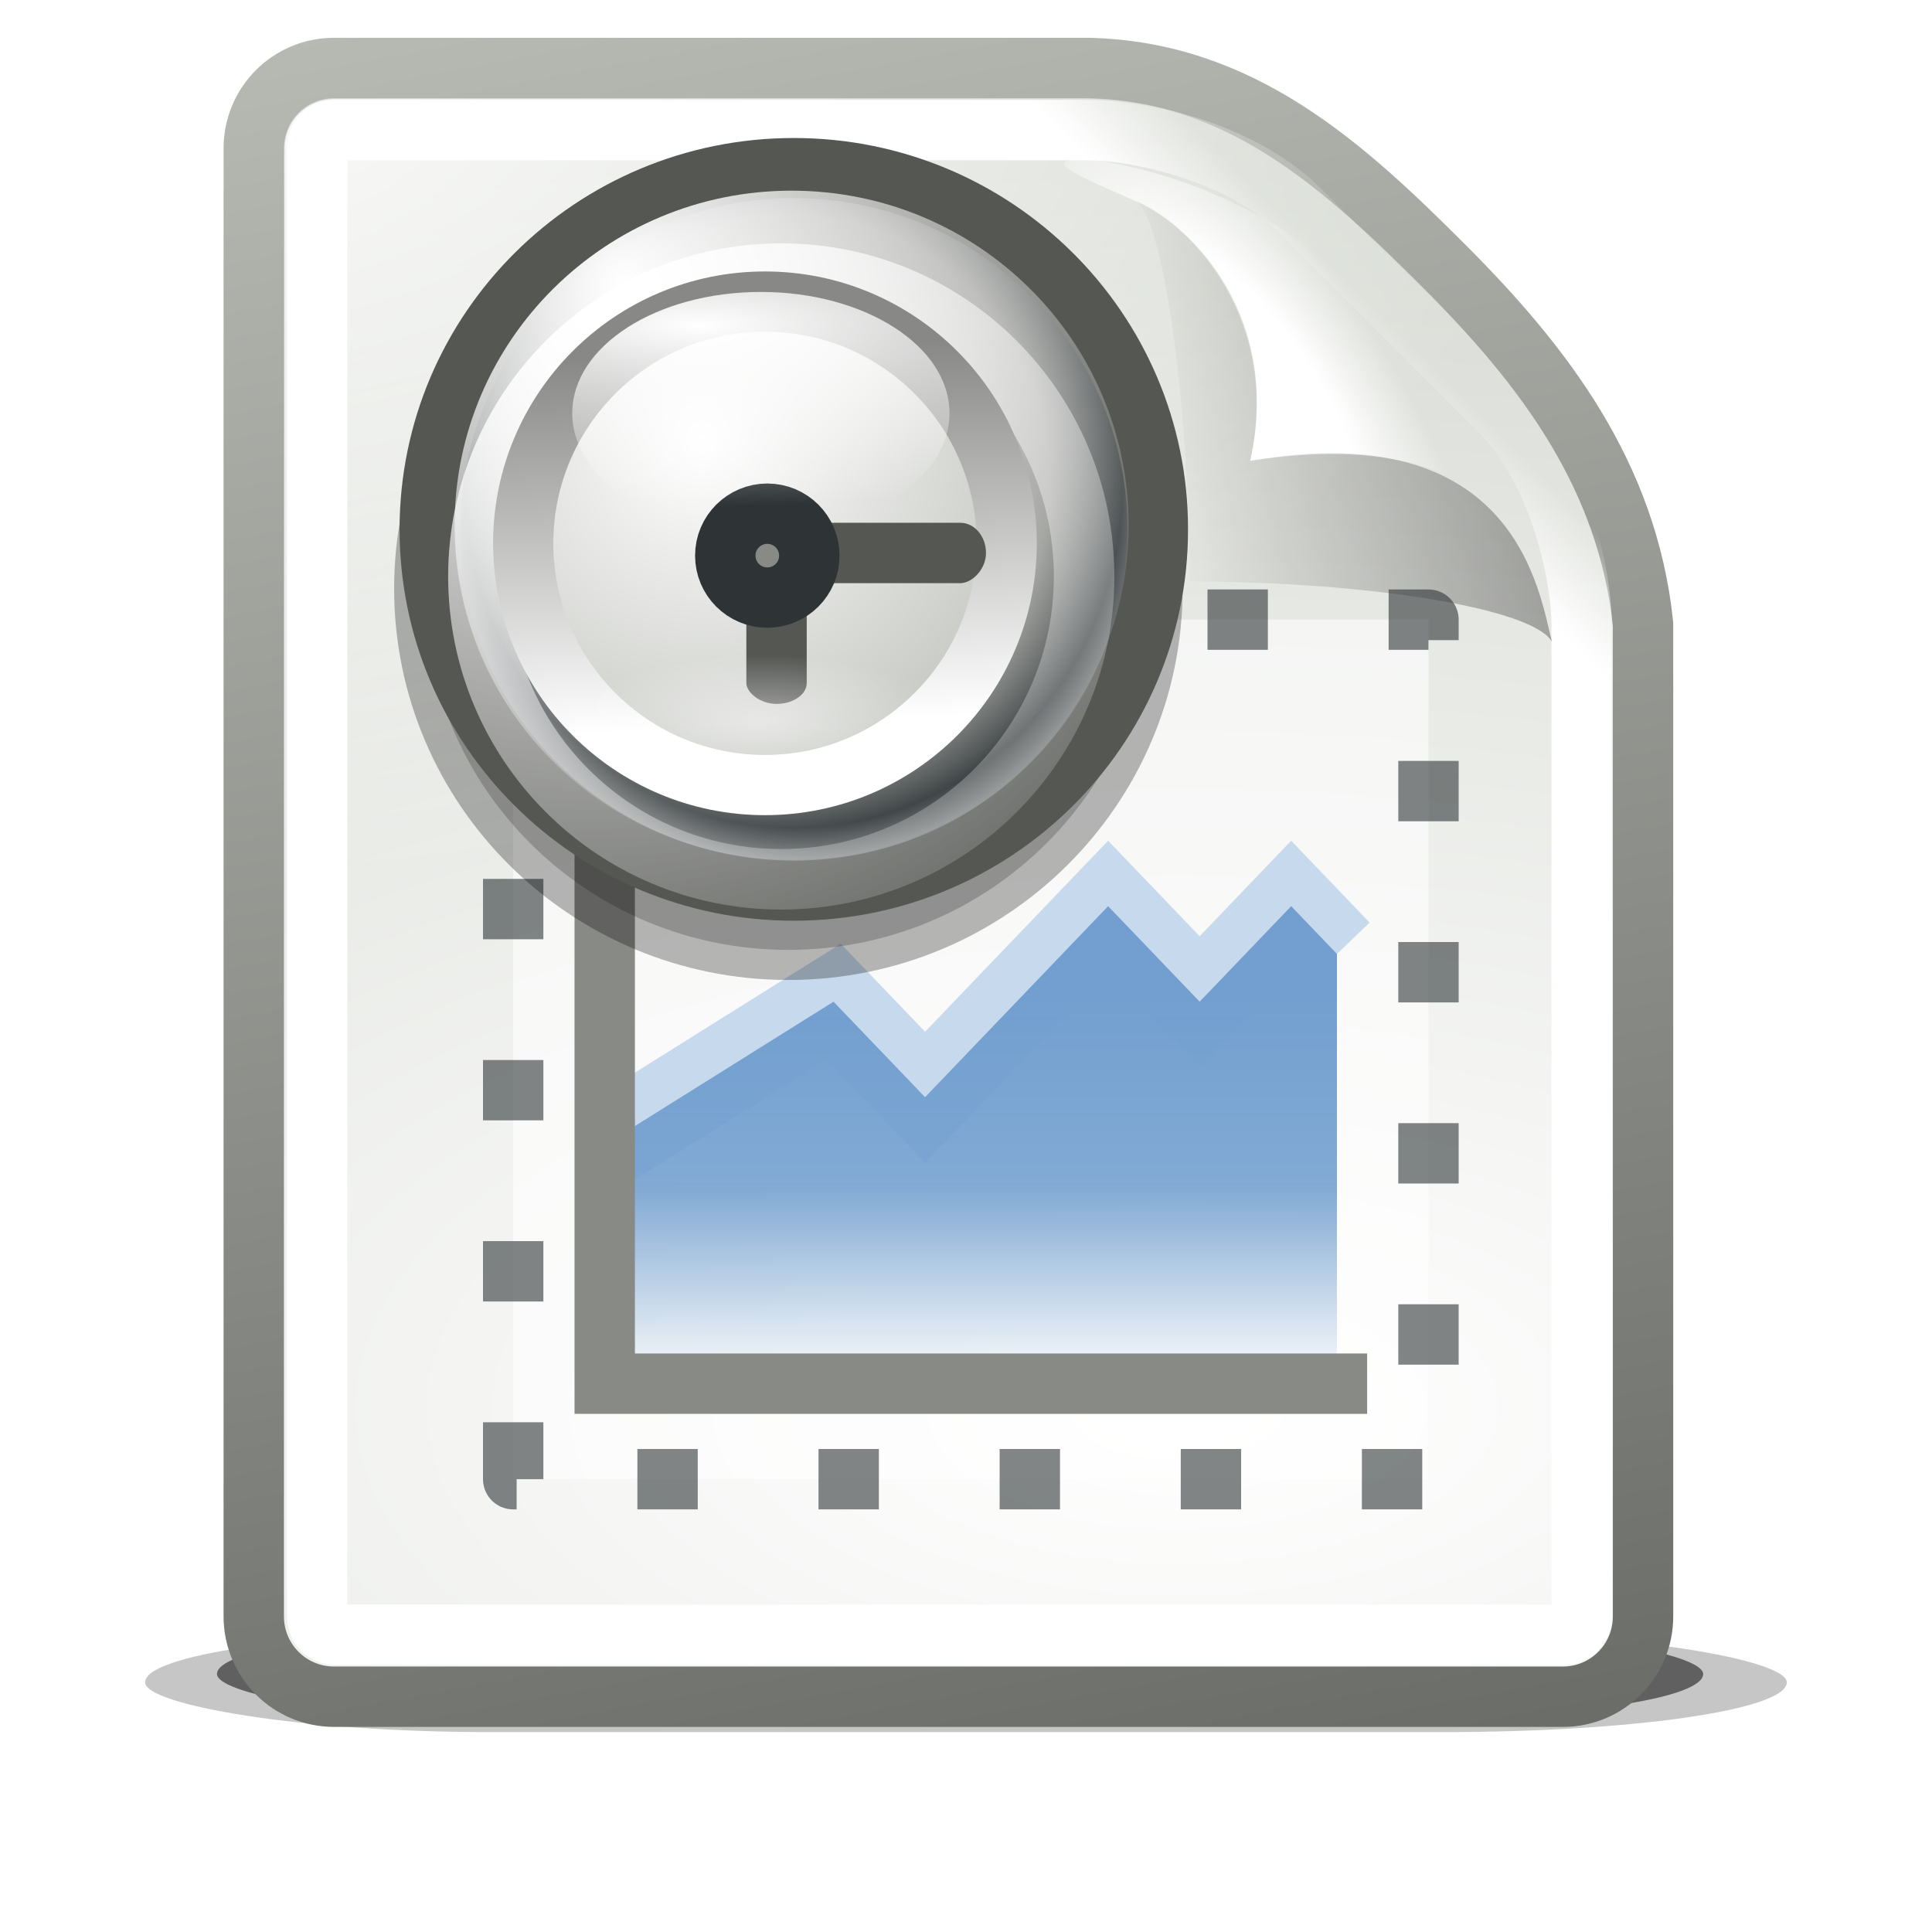<?xml version="1.0" encoding="UTF-8" standalone="no"?>
<!-- Created with Inkscape (http://www.inkscape.org/) -->

<svg
   xmlns:dc="http://purl.org/dc/elements/1.1/"
   xmlns:cc="http://creativecommons.org/ns#"
   xmlns:rdf="http://www.w3.org/1999/02/22-rdf-syntax-ns#"
   xmlns:svg="http://www.w3.org/2000/svg"
   xmlns="http://www.w3.org/2000/svg"
   xmlns:xlink="http://www.w3.org/1999/xlink"
   xmlns:sodipodi="http://sodipodi.sourceforge.net/DTD/sodipodi-0.dtd"
   xmlns:inkscape="http://www.inkscape.org/namespaces/inkscape"
   width="32"
   height="32"
   id="svg17630"
   version="1.1"
   inkscape:version="0.48.4 r9939"
   sodipodi:docname="New document 63">
  <defs
     id="defs17632">
    <filter
       inkscape:collect="always"
       id="filter3913-4"
       x="-0.092"
       width="1.185"
       y="-1.665"
       height="4.329"
       color-interpolation-filters="sRGB">
      <feGaussianBlur
         inkscape:collect="always"
         stdDeviation="1.387"
         id="feGaussianBlur3915-1" />
    </filter>
    <filter
       inkscape:collect="always"
       id="filter3871-0"
       x="-0.053"
       width="1.106"
       y="-0.958"
       height="2.917"
       color-interpolation-filters="sRGB">
      <feGaussianBlur
         inkscape:collect="always"
         stdDeviation="0.799"
         id="feGaussianBlur3873-5" />
    </filter>
    <linearGradient
       id="linearGradient3-paper-sheet-orig-08">
      <stop
         style="stop-color: rgb(255, 255, 255); stop-opacity: 1;"
         offset="0"
         id="stop6-paper-sheet-orig-1" />
      <stop
         style="stop-color: rgb(211, 215, 207); stop-opacity: 1;"
         offset="1"
         id="stop7-paper-sheet-orig-2" />
    </linearGradient>
    <linearGradient
       inkscape:collect="always"
       id="linearGradient10-paper-sheet-orig-3">
      <stop
         style="stop-color: rgb(85, 87, 83); stop-opacity: 1;"
         offset="0"
         id="stop15-paper-sheet-orig-7" />
      <stop
         style="stop-color: rgb(186, 189, 182); stop-opacity: 1;"
         offset="1"
         id="stop16-paper-sheet-orig-8" />
    </linearGradient>
    <linearGradient
       id="linearGradient4-paper-sheet-orig-7"
       inkscape:collect="always">
      <stop
         id="stop8-paper-sheet-orig-2"
         offset="0"
         style="stop-color: rgb(255, 255, 255); stop-opacity: 1;" />
      <stop
         id="stop9-paper-sheet-orig-2"
         offset="1"
         style="stop-color: rgb(255, 255, 255); stop-opacity: 0;" />
    </linearGradient>
    <linearGradient
       id="linearGradient12-paper-sheet-orig-2"
       inkscape:collect="always">
      <stop
         id="stop17-paper-sheet-orig-1"
         offset="0"
         style="stop-color: rgb(255, 255, 255); stop-opacity: 1;" />
      <stop
         id="stop18-paper-sheet-orig-0"
         offset="1"
         style="stop-color: rgb(255, 255, 255); stop-opacity: 0;" />
    </linearGradient>
    <linearGradient
       id="linearGradient13-paper-sheet-orig-2-5">
      <stop
         id="stop19-paper-sheet-orig-8-2"
         offset="0"
         style="stop-color: rgb(255, 255, 255); stop-opacity: 1;" />
      <stop
         style="stop-color: rgb(255, 255, 255); stop-opacity: 1;"
         offset="0.475"
         id="stop20-paper-sheet-orig-9-5" />
      <stop
         id="stop21-paper-sheet-orig-7-4"
         offset="1"
         style="stop-color: rgb(255, 255, 255); stop-opacity: 0;" />
    </linearGradient>
    <linearGradient
       id="linearGradient15-paper-sheet-orig-5-1"
       inkscape:collect="always">
      <stop
         id="stop22-paper-sheet-orig-1-6"
         offset="0"
         style="stop-color: rgb(0, 0, 0); stop-opacity: 0.413;" />
      <stop
         id="stop23-paper-sheet-orig-6-9"
         offset="1"
         style="stop-color: rgb(0, 0, 0); stop-opacity: 0;" />
    </linearGradient>
    <linearGradient
       inkscape:collect="always"
       id="linearGradient5157-6">
      <stop
         style="stop-color: rgb(114, 159, 207); stop-opacity: 1;"
         offset="0"
         id="stop5159-9" />
      <stop
         style="stop-color: rgb(114, 159, 207); stop-opacity: 0;"
         offset="1"
         id="stop5161-3" />
    </linearGradient>
    <linearGradient
       inkscape:collect="always"
       xlink:href="#linearGradient5157-6"
       id="linearGradient18037"
       gradientUnits="userSpaceOnUse"
       gradientTransform="translate(-114,655.862)"
       x1="131"
       y1="379.5"
       x2="131"
       y2="383" />
    <linearGradient
       inkscape:collect="always"
       xlink:href="#linearGradient15-paper-sheet-orig-5-1"
       id="linearGradient18067"
       gradientUnits="userSpaceOnUse"
       gradientTransform="matrix(0.595,0,0,0.593,37.38,1021.269)"
       x1="-18.619"
       y1="10.211"
       x2="-30.559"
       y2="12.19" />
    <radialGradient
       inkscape:collect="always"
       xlink:href="#linearGradient13-paper-sheet-orig-2-5"
       id="radialGradient18070"
       gradientUnits="userSpaceOnUse"
       gradientTransform="matrix(0.263,-0.181,0.484,0.706,22.719,1014.969)"
       cx="-26.305"
       cy="10.108"
       fx="-26.305"
       fy="10.108"
       r="7.042" />
    <radialGradient
       inkscape:collect="always"
       xlink:href="#linearGradient3-paper-sheet-orig-08"
       id="radialGradient18082"
       gradientUnits="userSpaceOnUse"
       gradientTransform="matrix(2.627,0,0,1.273,402.248,105.684)"
       cx="-30.25"
       cy="35.357"
       fx="-30.25"
       fy="35.357"
       r="18" />
    <linearGradient
       inkscape:collect="always"
       xlink:href="#linearGradient10-paper-sheet-orig-3"
       id="linearGradient18084"
       gradientUnits="userSpaceOnUse"
       gradientTransform="matrix(0.657,0,0,0.658,342.67,126.191)"
       x1="-42.66"
       y1="62.992"
       x2="-54.261"
       y2="1.142" />
    <radialGradient
       inkscape:collect="always"
       xlink:href="#linearGradient4-paper-sheet-orig-7"
       id="radialGradient18086"
       gradientUnits="userSpaceOnUse"
       gradientTransform="matrix(2.104,0,0,1.312,-4.414,-4.954)"
       cx="4"
       cy="5.3"
       fx="4"
       fy="5.3"
       r="17" />
    <linearGradient
       inkscape:collect="always"
       xlink:href="#linearGradient12-paper-sheet-orig-2"
       id="linearGradient18088"
       gradientUnits="userSpaceOnUse"
       x1="-26.754"
       y1="11.566"
       x2="-25"
       y2="9.813" />
    <linearGradient
       inkscape:collect="always"
       xlink:href="#linearGradient5635-8"
       id="linearGradient18331"
       gradientUnits="userSpaceOnUse"
       x1="79.5"
       y1="388.23"
       x2="79.5"
       y2="396.503"
       gradientTransform="translate(-32.127,623.133)" />
    <linearGradient
       id="linearGradient5635-8">
      <stop
         style="stop-color: rgb(114, 159, 207); stop-opacity: 1;"
         offset="0"
         id="stop5637-6" />
      <stop
         id="stop6496-7"
         offset="0.5"
         style="stop-color: rgb(114, 159, 207); stop-opacity: 0.887;" />
      <stop
         style="stop-color: rgb(114, 159, 207); stop-opacity: 0;"
         offset="1"
         id="stop5639-6" />
    </linearGradient>
    <linearGradient
       inkscape:collect="always"
       xlink:href="#linearGradient5659-3"
       id="linearGradient18337"
       gradientUnits="userSpaceOnUse"
       x1="74.875"
       y1="389.75"
       x2="74.875"
       y2="382.375" />
    <linearGradient
       id="linearGradient5659-3">
      <stop
         style="stop-color: rgb(255, 255, 255); stop-opacity: 1;"
         offset="0"
         id="stop5661-7" />
      <stop
         style="stop-color: rgb(255, 255, 255); stop-opacity: 1;"
         offset="1"
         id="stop5663-0" />
    </linearGradient>
    <linearGradient
       inkscape:collect="always"
       xlink:href="#linearGradient5659-3"
       id="linearGradient18468"
       gradientUnits="userSpaceOnUse"
       x1="74.875"
       y1="389.75"
       x2="74.875"
       y2="382.375" />
    <linearGradient
       inkscape:collect="always"
       xlink:href="#linearGradient5635-8"
       id="linearGradient18470"
       gradientUnits="userSpaceOnUse"
       gradientTransform="translate(-32.127,623.133)"
       x1="79.5"
       y1="388.23"
       x2="79.5"
       y2="396.503" />
    <linearGradient
       inkscape:collect="always"
       xlink:href="#linearGradient5635-8"
       id="linearGradient18475"
       gradientUnits="userSpaceOnUse"
       gradientTransform="matrix(0.903,0,0,0.95,-12.755,657.102)"
       x1="79.5"
       y1="388.23"
       x2="79.5"
       y2="396.503" />
    <linearGradient
       inkscape:collect="always"
       xlink:href="#linearGradient5659-3"
       id="linearGradient18481"
       gradientUnits="userSpaceOnUse"
       x1="74.875"
       y1="389.75"
       x2="74.875"
       y2="382.375" />
    <linearGradient
       inkscape:collect="always"
       xlink:href="#linearGradient5659-3"
       id="linearGradient18484"
       gradientUnits="userSpaceOnUse"
       x1="74.875"
       y1="389.75"
       x2="74.875"
       y2="382.375"
       gradientTransform="matrix(0.903,0,0,0.95,-12.755,657.102)" />
    <linearGradient
       inkscape:collect="always"
       xlink:href="#linearGradient5659-3"
       id="linearGradient19004"
       gradientUnits="userSpaceOnUse"
       gradientTransform="matrix(0.903,0,0,0.95,-12.755,657.102)"
       x1="74.875"
       y1="389.75"
       x2="74.875"
       y2="382.375" />
    <linearGradient
       inkscape:collect="always"
       xlink:href="#linearGradient5635-8"
       id="linearGradient19006"
       gradientUnits="userSpaceOnUse"
       gradientTransform="matrix(0.903,0,0,0.95,-12.755,657.102)"
       x1="79.5"
       y1="388.23"
       x2="79.5"
       y2="396.503" />
    <linearGradient
       inkscape:collect="always"
       xlink:href="#linearGradient5635-8"
       id="linearGradient19010"
       gradientUnits="userSpaceOnUse"
       gradientTransform="matrix(0.903,0,0,0.95,-12.755,657.102)"
       x1="79.5"
       y1="388.23"
       x2="79.5"
       y2="396.503" />
    <linearGradient
       inkscape:collect="always"
       xlink:href="#linearGradient5659-3"
       id="linearGradient19013"
       gradientUnits="userSpaceOnUse"
       gradientTransform="matrix(0.903,0,0,0.95,-12.755,657.102)"
       x1="74.875"
       y1="389.75"
       x2="74.875"
       y2="382.375" />
    <linearGradient
       inkscape:collect="always"
       xlink:href="#linearGradient5659-3"
       id="linearGradient19022"
       gradientUnits="userSpaceOnUse"
       gradientTransform="matrix(0.903,0,0,0.95,-12.755,657.102)"
       x1="74.875"
       y1="389.75"
       x2="74.875"
       y2="382.375" />
    <linearGradient
       inkscape:collect="always"
       xlink:href="#linearGradient5635-8"
       id="linearGradient19024"
       gradientUnits="userSpaceOnUse"
       gradientTransform="matrix(0.903,0,0,0.95,-12.755,657.102)"
       x1="79.5"
       y1="388.23"
       x2="79.5"
       y2="396.503" />
    <linearGradient
       inkscape:collect="always"
       xlink:href="#linearGradient5635-8"
       id="linearGradient19028"
       gradientUnits="userSpaceOnUse"
       gradientTransform="matrix(0.758,0,0,0.791,-2.934,720.511)"
       x1="79.5"
       y1="388.23"
       x2="79.5"
       y2="396.503" />
    <linearGradient
       inkscape:collect="always"
       xlink:href="#linearGradient5659-3"
       id="linearGradient19031"
       gradientUnits="userSpaceOnUse"
       gradientTransform="matrix(0.758,0,0,0.791,-2.934,720.511)"
       x1="74.875"
       y1="389.75"
       x2="74.875"
       y2="382.375" />
    <linearGradient
       inkscape:collect="always"
       xlink:href="#linearGradient5659-3"
       id="linearGradient19040"
       gradientUnits="userSpaceOnUse"
       gradientTransform="matrix(0.758,0,0,0.791,-2.934,720.511)"
       x1="74.875"
       y1="389.75"
       x2="74.875"
       y2="382.375" />
    <linearGradient
       inkscape:collect="always"
       xlink:href="#linearGradient5635-8"
       id="linearGradient19042"
       gradientUnits="userSpaceOnUse"
       gradientTransform="matrix(0.758,0,0,0.791,-2.934,720.511)"
       x1="79.5"
       y1="388.23"
       x2="79.5"
       y2="396.503" />
    <filter
       inkscape:collect="always"
       id="filter13188-5"
       x="-0.18"
       width="1.36"
       y="-0.18"
       height="1.36"
       color-interpolation-filters="sRGB">
      <feGaussianBlur
         inkscape:collect="always"
         stdDeviation="7.149"
         id="feGaussianBlur13190-5" />
    </filter>
    <filter
       inkscape:collect="always"
       id="filter13180-2"
       color-interpolation-filters="sRGB">
      <feGaussianBlur
         inkscape:collect="always"
         stdDeviation="2.383"
         id="feGaussianBlur13182-1" />
    </filter>
    <radialGradient
       inkscape:collect="always"
       xlink:href="#linearGradient12863-7"
       id="radialGradient13805-0"
       gradientUnits="userSpaceOnUse"
       gradientTransform="matrix(1.125,0,0,1.186,-69.568,-199.214)"
       cx="556"
       cy="1063.709"
       fx="556"
       fy="1063.709"
       r="44" />
    <linearGradient
       id="linearGradient12863-7">
      <stop
         style="stop-color:#babdb6;stop-opacity:1"
         offset="0"
         id="stop12865-3" />
      <stop
         id="stop12871-1"
         offset="0.624"
         style="stop-color:#888a85;stop-opacity:1" />
      <stop
         style="stop-color:#2e3436;stop-opacity:1"
         offset="0.805"
         id="stop12873-2" />
      <stop
         style="stop-color:#ffffff;stop-opacity:1"
         offset="1"
         id="stop12867-4" />
    </linearGradient>
    <radialGradient
       inkscape:collect="always"
       xlink:href="#linearGradient12897-7"
       id="radialGradient13807-7"
       gradientUnits="userSpaceOnUse"
       gradientTransform="matrix(1.952,0,0,1.952,-508.261,-986.064)"
       cx="534"
       cy="1036"
       fx="534"
       fy="1036"
       r="44" />
    <linearGradient
       inkscape:collect="always"
       id="linearGradient12897-7">
      <stop
         style="stop-color:#ffffff;stop-opacity:1;"
         offset="0"
         id="stop12899-2" />
      <stop
         style="stop-color:#ffffff;stop-opacity:0;"
         offset="1"
         id="stop12901-4" />
    </linearGradient>
    <radialGradient
       inkscape:collect="always"
       xlink:href="#linearGradient7728-5"
       id="radialGradient13809-5"
       gradientUnits="userSpaceOnUse"
       gradientTransform="matrix(2.49,0,0,2.49,-788.079,-1530.771)"
       cx="528.923"
       cy="1027.385"
       fx="528.923"
       fy="1027.385"
       r="47.385" />
    <linearGradient
       inkscape:collect="always"
       id="linearGradient7728-5">
      <stop
         style="stop-color:#ffffff;stop-opacity:1;"
         offset="0"
         id="stop7730-0" />
      <stop
         style="stop-color:#ffffff;stop-opacity:0;"
         offset="1"
         id="stop7732-9" />
    </linearGradient>
    <radialGradient
       inkscape:collect="always"
       xlink:href="#linearGradient12944-5"
       id="radialGradient13811-0"
       gradientUnits="userSpaceOnUse"
       gradientTransform="matrix(1.779,0,0,1.779,-423.897,-816.39)"
       cx="544.379"
       cy="1048.427"
       fx="544.379"
       fy="1048.427"
       r="44" />
    <linearGradient
       inkscape:collect="always"
       id="linearGradient12944-5">
      <stop
         style="stop-color:#ffffff;stop-opacity:1"
         offset="0"
         id="stop12946-4" />
      <stop
         style="stop-color:#babdb6;stop-opacity:1"
         offset="1"
         id="stop12948-8" />
    </linearGradient>
    <linearGradient
       inkscape:collect="always"
       xlink:href="#linearGradient8463-0"
       id="linearGradient13813-9"
       gradientUnits="userSpaceOnUse"
       x1="533.631"
       y1="1033.707"
       x2="537.008"
       y2="1102.08" />
    <linearGradient
       inkscape:collect="always"
       id="linearGradient8463-0">
      <stop
         style="stop-color:#888986;stop-opacity:1;"
         offset="0"
         id="stop8465-6" />
      <stop
         style="stop-color:#ffffff;stop-opacity:1"
         offset="1"
         id="stop8467-9" />
    </linearGradient>
    <radialGradient
       inkscape:collect="always"
       xlink:href="#linearGradient13249-1"
       id="radialGradient13815-0"
       gradientUnits="userSpaceOnUse"
       gradientTransform="matrix(0.709,0,0,0.249,161.938,820.473)"
       cx="556"
       cy="1115.387"
       fx="556"
       fy="1115.387"
       r="44" />
    <linearGradient
       inkscape:collect="always"
       id="linearGradient13249-1">
      <stop
         style="stop-color:#ffffff;stop-opacity:1;"
         offset="0"
         id="stop13251-0" />
      <stop
         style="stop-color:#ffffff;stop-opacity:0;"
         offset="1"
         id="stop13253-2" />
    </linearGradient>
    <radialGradient
       inkscape:collect="always"
       xlink:href="#linearGradient13238-4"
       id="radialGradient13817-6"
       gradientUnits="userSpaceOnUse"
       gradientTransform="matrix(3.683,-1.1086865e-6,1.8575286e-7,1.493,-1459.787,-509.089)"
       cx="543.429"
       cy="1035"
       fx="543.429"
       fy="1035"
       r="44" />
    <linearGradient
       inkscape:collect="always"
       id="linearGradient13238-4">
      <stop
         style="stop-color:#ffffff;stop-opacity:1;"
         offset="0"
         id="stop13240-9" />
      <stop
         style="stop-color:#ffffff;stop-opacity:0;"
         offset="1"
         id="stop13243-4" />
    </linearGradient>
    <radialGradient
       inkscape:collect="always"
       xlink:href="#linearGradient12863-7"
       id="radialGradient13819-1"
       gradientUnits="userSpaceOnUse"
       gradientTransform="matrix(1.125,0,0,1.186,-69.568,-199.214)"
       cx="556"
       cy="1063.709"
       fx="556"
       fy="1063.709"
       r="44" />
    <linearGradient
       id="linearGradient19089">
      <stop
         style="stop-color:#babdb6;stop-opacity:1"
         offset="0"
         id="stop19091" />
      <stop
         id="stop19093"
         offset="0.624"
         style="stop-color:#888a85;stop-opacity:1" />
      <stop
         style="stop-color:#2e3436;stop-opacity:1"
         offset="0.805"
         id="stop19095" />
      <stop
         style="stop-color:#ffffff;stop-opacity:1"
         offset="1"
         id="stop19097" />
    </linearGradient>
    <radialGradient
       r="44"
       fy="1063.709"
       fx="556"
       cy="1063.709"
       cx="556"
       gradientTransform="matrix(1.125,0,0,1.186,-69.568,-199.214)"
       gradientUnits="userSpaceOnUse"
       id="radialGradient19114"
       xlink:href="#linearGradient12863-7"
       inkscape:collect="always" />
  </defs>
  <sodipodi:namedview
     id="base"
     pagecolor="#ffffff"
     bordercolor="#666666"
     borderopacity="1.0"
     inkscape:pageopacity="0.0"
     inkscape:pageshadow="2"
     inkscape:zoom="5.2149125"
     inkscape:cx="-14.848049"
     inkscape:cy="10.396488"
     inkscape:document-units="px"
     inkscape:current-layer="layer1"
     showgrid="false"
     inkscape:window-width="1920"
     inkscape:window-height="1025"
     inkscape:window-x="1366"
     inkscape:window-y="27"
     inkscape:window-maximized="1" />
  <g
     inkscape:label="Layer 1"
     inkscape:groupmode="layer"
     id="layer1"
     transform="translate(0,-1020.362)">
    <g
       transform="translate(-350.293,894.995)"
       id="g12864">
      <g
         style="display:inline"
         id="g12866"
         transform="matrix(0.675,0,0,0.7,147.391,88.694)">
        <rect
           transform="matrix(1.119,0,0,1.177,-38.258,-16.087)"
           ry="2"
           rx="7.524"
           y="91"
           x="306"
           height="2"
           width="36"
           id="rect12868"
           style="opacity:0.475;fill:#000000;fill-opacity:1;stroke:none;display:inline;filter:url(#filter3913-4)" />
        <rect
           transform="matrix(1.013,0,0,1,-4.058,0)"
           ry="2"
           rx="6.392"
           y="91"
           x="306"
           height="2"
           width="36"
           id="rect12870"
           style="opacity:0.715;fill:#000000;fill-opacity:1;stroke:none;filter:url(#filter3871-0)" />
      </g>
    </g>
    <g
       transform="translate(-303.293,892.995)"
       id="g12872">
      <path
         inkscape:connector-curvature="0"
         sodipodi:nodetypes="ccsccccccc"
         id="path12874"
         d="m 308.827,128.493 c 0,0 11.49,0 12.476,0 2.549,0.048 4.273,1.645 5.917,3.29 1.644,1.645 3.029,3.456 3.287,5.922 0,0.987 0,16.433 0,16.433 0,0.738 -0.593,1.332 -1.331,1.332 l -20.349,0 c -0.737,0 -1.331,-0.594 -1.331,-1.332 l 0,-24.313 c 0,-0.738 0.593,-1.332 1.331,-1.332 z"
         style="fill:url(#radialGradient18082);fill-opacity:1;stroke:url(#linearGradient18084);stroke-width:1;stroke-miterlimit:4;display:inline" />
      <path
         transform="matrix(0.657,0,0,0.658,303.223,126.191)"
         d="m 8.531,4.281 c -0.696,0 -1.25,0.554 -1.25,1.25 l 0,36.938 c 0,0.696 0.554,1.25 1.25,1.25 l 30.938,0 c 0.696,0 1.25,-0.554 1.25,-1.25 l 0,-24.969 c 0,-1.326 -0.513,-4.169 -2.281,-5.938 l -5,-5 C 31.669,4.794 28.826,4.281 27.5,4.281 l -18.969,0 z"
         id="path12876"
         style="fill:url(#radialGradient18086);fill-opacity:1;stroke:none;display:inline"
         inkscape:original="M 8.53125 3.5 C 7.410033 3.5 6.5 4.4100329 6.5 5.53125 L 6.5 42.46875 C 6.5 43.589967 7.4100329 44.5 8.53125 44.5 L 39.46875 44.5 C 40.589967 44.5 41.5 43.589966 41.5 42.46875 C 41.5 42.46875 41.5 19 41.5 17.5 C 41.5 16 41 13 39 11 C 37 9 36 8 34 6 C 32 4 29 3.5 27.5 3.5 C 26 3.5 8.5312499 3.5 8.53125 3.5 z "
         inkscape:radius="-0.78497618"
         sodipodi:type="inkscape:offset" />
      <path
         transform="matrix(0.657,0,0,0.658,342.67,126.191)"
         d="m -51.469,5.062 c -0.272,0 -0.469,0.197 -0.469,0.469 l 0,36.938 c 0,0.272 0.197,0.469 0.469,0.469 l 30.938,0 c 0.272,0 0.469,-0.197 0.469,-0.469 l 0,-24.969 c 0,-1.151 -0.525,-3.838 -2.062,-5.375 l -5,-5 C -28.662,5.588 -31.349,5.062 -32.5,5.062 l -18.969,0 z"
         id="path12878"
         style="fill:none;stroke:url(#linearGradient18088);stroke-width:1.52;stroke-miterlimit:4;display:inline"
         inkscape:original="M -51.46875 3.5 C -52.589967 3.5 -53.5 4.4100329 -53.5 5.53125 L -53.5 42.46875 C -53.5 43.589967 -52.589966 44.5 -51.46875 44.5 L -20.53125 44.5 C -19.410033 44.5 -18.5 43.589966 -18.5 42.46875 C -18.5 42.46875 -18.5 19 -18.5 17.5 C -18.5 16 -19 13 -21 11 C -23 9 -24 8 -26 6 C -28 4 -31 3.5 -32.5 3.5 C -34 3.5 -51.468749 3.5 -51.46875 3.5 z "
         inkscape:radius="-1.5699524"
         sodipodi:type="inkscape:offset" />
    </g>
    <path
       inkscape:connector-curvature="0"
       sodipodi:nodetypes="ccccczc"
       id="path12882"
       d="m 18.003,1022.995 c -0.896,0 -0.027,0.321 0.866,0.726 0.894,0.405 2.365,1.912 1.838,4.274 4.569,-0.707 5.148,2.178 5.355,2.925 0.207,0.748 0.645,1.683 0.645,0.786 0.018,-2.456 -1.835,-4.151 -3.123,-5.586 -1.288,-1.436 -3.225,-2.818 -5.581,-3.126 z"
       style="fill:url(#radialGradient18070);fill-opacity:1;stroke:none;display:inline" />
    <path
       inkscape:connector-curvature="0"
       sodipodi:nodetypes="ccccc"
       id="path12884"
       d="m 18.712,1023.65 c 0.595,0 0.995,3.845 0.995,6.345 3,0 5.704,0.452 6,1 -0.207,-0.748 -0.539,-3.773 -5,-3 0.558,-2.501 -1.213,-4.108 -1.995,-4.345 l 0,0 z"
       style="opacity:0.879;fill:url(#linearGradient18067);fill-opacity:1;stroke:none;display:inline" />
    <g
       id="g19034"
       transform="translate(-40.49,9.162)">
      <path
         id="path6176-1"
         d="m 50.506,1030.164 3.79,-2.373 1.516,1.582 3.032,-3.164 1.516,1.582 1.516,-1.582 0.758,0.791"
         style="fill:none;stroke:#729fcf;stroke-width:1.5;stroke-miterlimit:4;stroke-dasharray:none;display:inline"
         sodipodi:nodetypes="cccccccc"
         inkscape:connector-curvature="0" />
      <rect
         y="1021.463"
         x="48.99"
         height="14.237"
         width="15.16"
         id="rect4351-7"
         style="opacity:0.6;fill:url(#linearGradient19040);fill-opacity:1;stroke:#2e3436;stroke-width:1;stroke-linecap:butt;stroke-linejoin:round;stroke-miterlimit:4;stroke-opacity:1;stroke-dasharray:1, 2;stroke-dashoffset:0.5" />
      <path
         id="path5633-2"
         d="m 50.506,1030.164 3.79,-2.373 1.516,1.582 3.032,-3.164 1.516,1.582 1.516,-1.582 0.758,0.791 0,7.118 -12.128,0 0,-3.955"
         style="fill:url(#linearGradient19042);fill-opacity:1;fill-rule:evenodd;stroke:none;display:inline"
         sodipodi:nodetypes="cccccccccc"
         inkscape:connector-curvature="0" />
      <path
         inkscape:connector-curvature="0"
         id="path5123-7"
         d="m 50.506,1023.045 0,11.073 12.128,0"
         style="fill:none;stroke:#888a85;stroke-width:1;stroke-linecap:square;stroke-linejoin:miter;stroke-miterlimit:4;stroke-opacity:1;stroke-dasharray:none;display:inline" />
    </g>
    <g
       transform="matrix(1,0,0,1,-702.638,-15.979)"
       style="display:inline"
       id="g13789-3">
      <path
         sodipodi:type="arc"
         style="opacity:0.5;fill:#000000;fill-opacity:1;stroke:#000000;stroke-width:7.326;stroke-linecap:round;stroke-linejoin:round;stroke-miterlimit:4;stroke-opacity:1;stroke-dasharray:none;display:inline;filter:url(#filter13188-5)"
         id="path13186-1"
         sodipodi:cx="556"
         sodipodi:cy="1068"
         sodipodi:rx="44"
         sodipodi:ry="44"
         d="m 600,1068 c 0,24.3 -19.699,44 -44,44 -24.301,0 -44,-19.7 -44,-44 0,-24.3 19.699,-44 44,-44 24.301,0 44,19.7 44,44 z"
         transform="matrix(0.137,0,0,0.136,639.524,900.842)" />
      <path
         sodipodi:type="arc"
         style="opacity:0.2;fill:#000000;fill-opacity:1;stroke:#000000;stroke-width:7.326;stroke-linecap:round;stroke-linejoin:round;stroke-miterlimit:4;stroke-opacity:1;stroke-dasharray:none;display:inline;filter:url(#filter13180-2)"
         id="path13178-1"
         sodipodi:cx="556"
         sodipodi:cy="1068"
         sodipodi:rx="44"
         sodipodi:ry="44"
         d="m 600,1068 c 0,24.3 -19.699,44 -44,44 -24.301,0 -44,-19.7 -44,-44 0,-24.3 19.699,-44 44,-44 24.301,0 44,19.7 44,44 z"
         transform="matrix(0.137,0,0,0.136,639.524,900.842)" />
      <g
         transform="matrix(0.137,0,0,0.136,606.46,906.389)"
         id="g12351-2"
         style="display:inline">
        <path
           sodipodi:type="arc"
           style="fill:url(#radialGradient13805-0);fill-opacity:1;stroke:#555753;stroke-width:7.326;stroke-linecap:round;stroke-linejoin:round;stroke-miterlimit:4;stroke-opacity:1;stroke-dasharray:none"
           id="path12353-7"
           sodipodi:cx="556"
           sodipodi:cy="1068"
           sodipodi:rx="44"
           sodipodi:ry="44"
           d="m 600,1068 c 0,24.3 -19.699,44 -44,44 -24.301,0 -44,-19.7 -44,-44 0,-24.3 19.699,-44 44,-44 24.301,0 44,19.7 44,44 z"
           transform="translate(242,-48)" />
        <path
           clip-path="none"
           sodipodi:type="arc"
           style="fill:url(#radialGradient13807-7);fill-opacity:1;stroke:none;display:inline"
           id="path12355-6"
           sodipodi:cx="556"
           sodipodi:cy="1068"
           sodipodi:rx="44"
           sodipodi:ry="44"
           d="m 600,1068 c 0,24.3 -19.699,44 -44,44 -24.301,0 -44,-19.7 -44,-44 0,-24.3 19.699,-44 44,-44 24.301,0 44,19.7 44,44 z"
           transform="matrix(0.926,0,0,0.926,282.881,30.526)" />
      </g>
      <path
         sodipodi:type="arc"
         style="fill:none;stroke:url(#radialGradient13809-5);stroke-width:8.792;stroke-linecap:round;stroke-linejoin:round;stroke-miterlimit:4;stroke-opacity:1;stroke-dasharray:none;display:inline"
         id="path12357-3"
         sodipodi:cx="556"
         sodipodi:cy="1068"
         sodipodi:rx="44"
         sodipodi:ry="44"
         d="m 600,1068 c 0,24.3 -19.699,44 -44,44 -24.301,0 -44,-19.7 -44,-44 0,-24.3 19.699,-44 44,-44 24.301,0 44,19.7 44,44 z"
         transform="matrix(0.114,0,0,0.114,652.194,924.137)" />
      <path
         transform="matrix(0.091,0,0,0.091,664.712,948.152)"
         d="m 600,1068 c 0,24.3 -19.699,44 -44,44 -24.301,0 -44,-19.7 -44,-44 0,-24.3 19.699,-44 44,-44 24.301,0 44,19.7 44,44 z"
         sodipodi:ry="44"
         sodipodi:rx="44"
         sodipodi:cy="1068"
         sodipodi:cx="556"
         id="path12359-4"
         style="fill:url(#radialGradient13811-0);fill-opacity:1;stroke:url(#linearGradient13813-9);stroke-width:10.96;stroke-linecap:round;stroke-linejoin:round;stroke-miterlimit:4;stroke-opacity:1;stroke-dasharray:none;display:inline"
         sodipodi:type="arc" />
      <rect
         inkscape:transform-center-x="8.7755687e-05"
         inkscape:transform-center-y="-1.7500611"
         ry="0.347"
         rx="0.5"
         y="1044.873"
         x="715"
         height="3.127"
         width="1"
         id="rect12361-5"
         style="fill:#555753;fill-opacity:1;fill-rule:evenodd;stroke:none" />
      <rect
         inkscape:transform-center-x="-2.2499633"
         transform="matrix(2.5592095e-8,1,-1,5.2805901e-8,0,0)"
         inkscape:transform-center-y="-0.00015691896"
         ry="0.425"
         rx="0.5"
         y="-718.969"
         x="1045"
         height="3.829"
         width="1"
         id="rect12363-5"
         style="fill:#555753;fill-opacity:1;fill-rule:evenodd;stroke:none;display:inline" />
      <path
         transform="matrix(0.696,0,0,0.695,211.443,365.139)"
         d="m 725,979 c 0,0.552 -0.448,1 -1,1 -0.552,0 -1,-0.448 -1,-1 0,-0.552 0.448,-1 1,-1 0.552,0 1,0.448 1,1 z"
         sodipodi:ry="1"
         sodipodi:rx="1"
         sodipodi:cy="979"
         sodipodi:cx="724"
         id="path12365-3"
         style="fill:#888a85;fill-opacity:1;fill-rule:evenodd;stroke:#2e3436;stroke-width:1.438;stroke-linecap:round;stroke-linejoin:miter;stroke-miterlimit:4;stroke-opacity:1;stroke-dasharray:none;stroke-dashoffset:0"
         sodipodi:type="arc" />
      <g
         transform="matrix(0.125,0,0,0.125,646.753,912.781)"
         id="g12367-8"
         style="display:inline">
        <path
           sodipodi:type="arc"
           style="opacity:0.5;fill:url(#radialGradient13815-0);fill-opacity:1;stroke:none;display:inline"
           id="path12369-7"
           sodipodi:cx="556"
           sodipodi:cy="1068"
           sodipodi:rx="44"
           sodipodi:ry="44"
           d="m 600,1068 c 0,24.3 -19.699,44 -44,44 -24.301,0 -44,-19.7 -44,-44 0,-24.3 19.699,-44 44,-44 24.301,0 44,19.7 44,44 z"
           transform="matrix(0.817,0,0,0.817,93.491,186.951)" />
        <path
           sodipodi:type="arc"
           style="fill:url(#radialGradient13817-6);fill-opacity:1;stroke:none;display:inline"
           id="path12371-9"
           sodipodi:cx="556"
           sodipodi:cy="1068"
           sodipodi:rx="44"
           sodipodi:ry="44"
           d="m 600,1068 c 0,24.3 -19.699,44 -44,44 -24.301,0 -44,-19.7 -44,-44 0,-24.3 19.699,-44 44,-44 24.301,0 44,19.7 44,44 z"
           transform="matrix(0.568,0,0,0.365,232.091,653.404)" />
      </g>
      <path
         sodipodi:type="arc"
         style="opacity:0;fill:url(#radialGradient19114);fill-opacity:1;stroke:#555753;stroke-width:7.326;stroke-linecap:round;stroke-linejoin:round;stroke-miterlimit:4;stroke-opacity:1;stroke-dasharray:none;display:inline"
         id="path13184-4"
         sodipodi:cx="556"
         sodipodi:cy="1068"
         sodipodi:rx="44"
         sodipodi:ry="44"
         d="m 600,1068 c 0,24.3 -19.699,44 -44,44 -24.301,0 -44,-19.7 -44,-44 0,-24.3 19.699,-44 44,-44 24.301,0 44,19.7 44,44 z"
         transform="matrix(0.137,0,0,0.136,639.524,899.842)" />
    </g>
  </g>
</svg>
